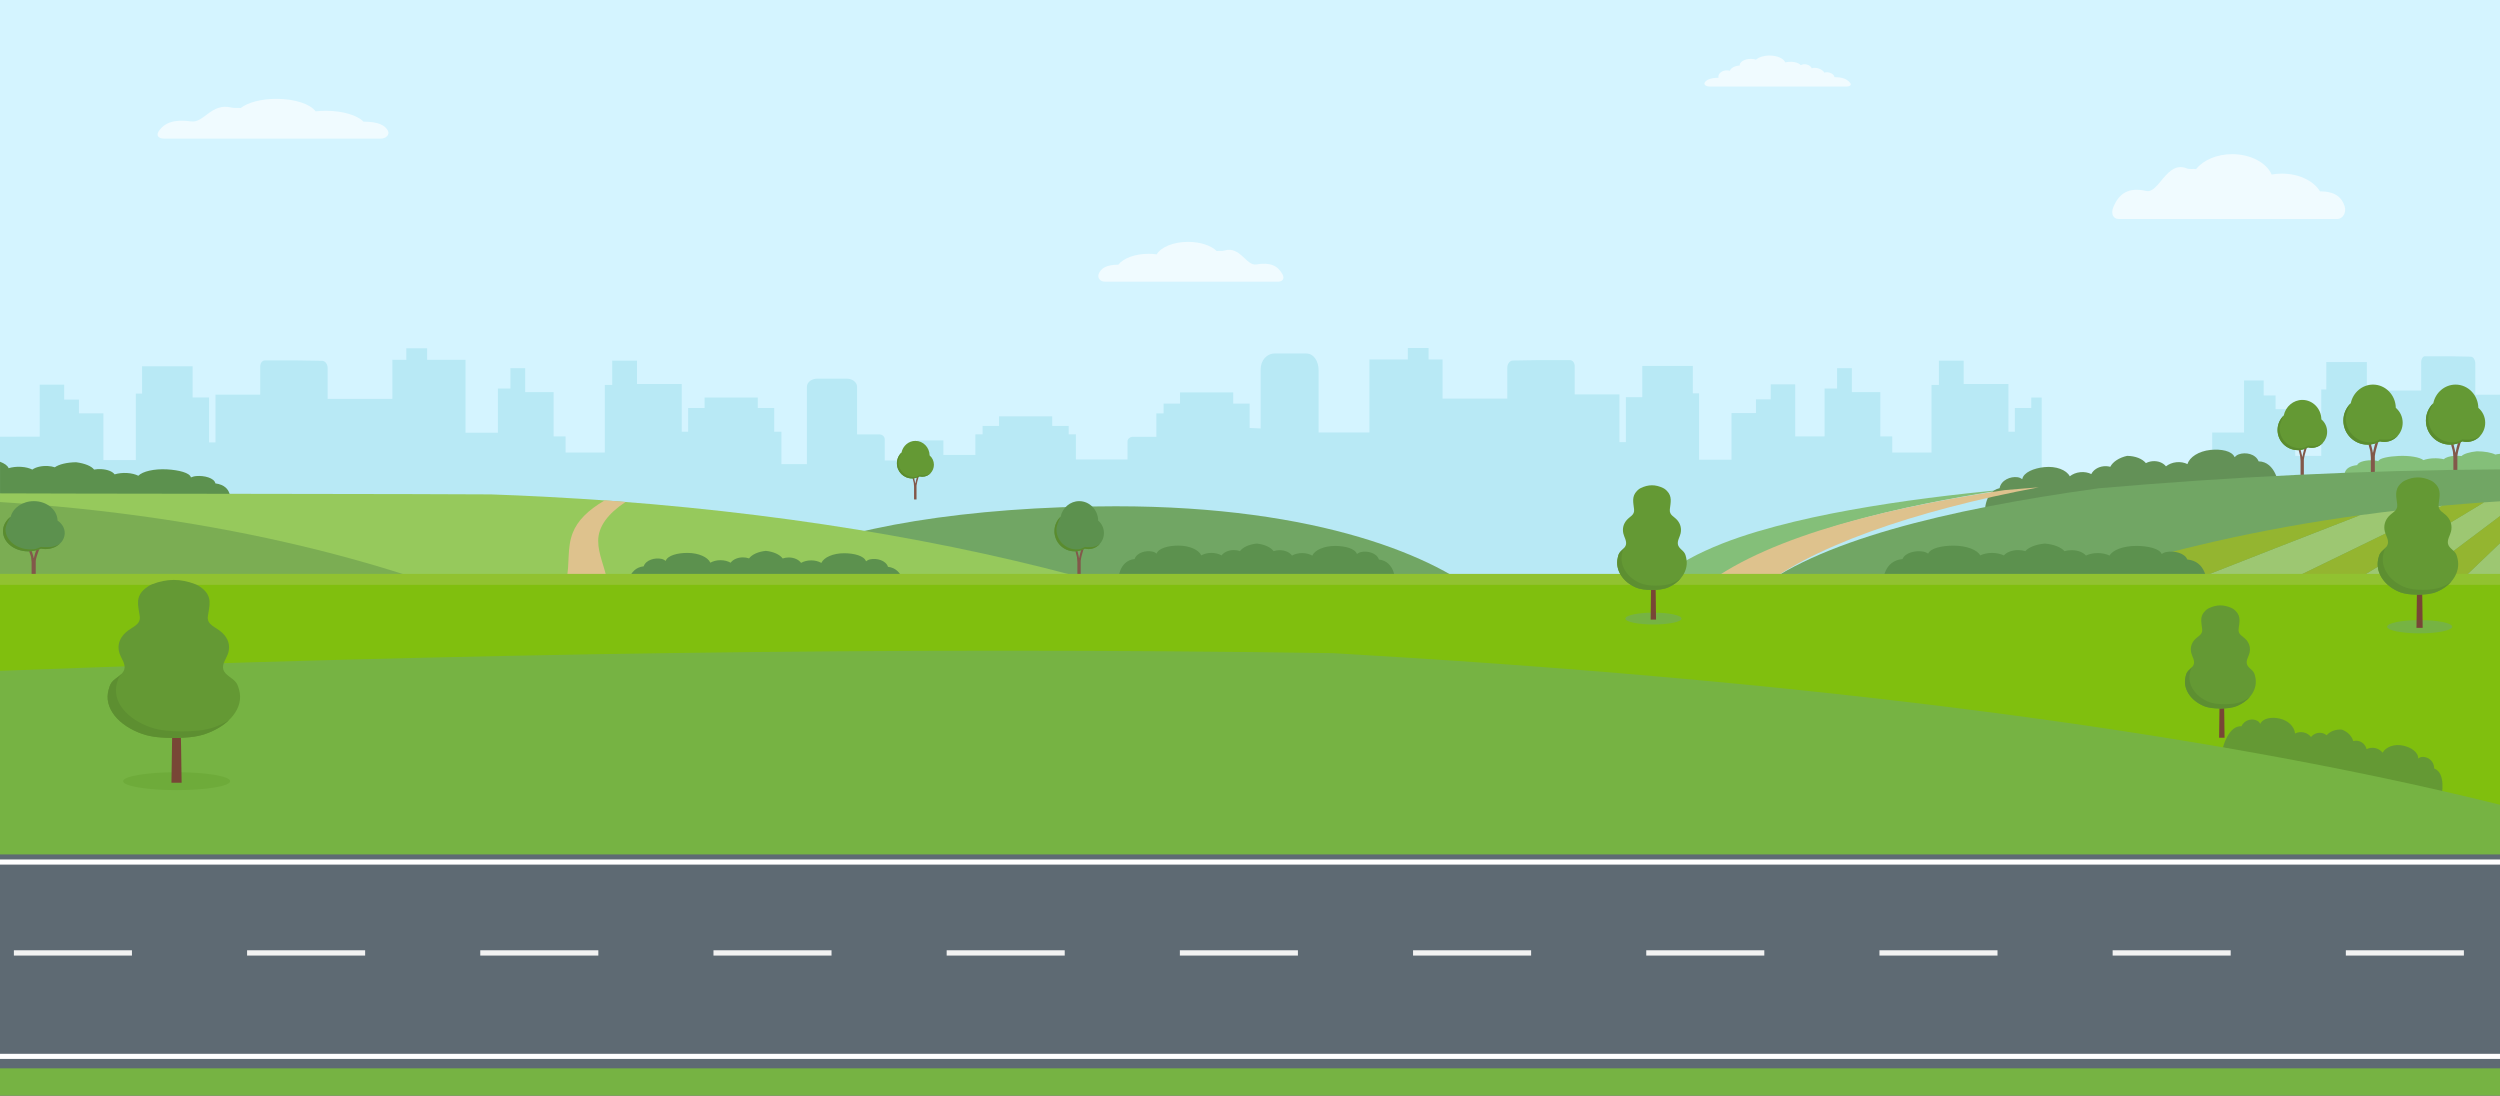<?xml version="1.0" encoding="UTF-8"?>
<svg id="Layer_1" xmlns="http://www.w3.org/2000/svg" viewBox="0 0 2395.91 1050">
  <rect x="0" y="0" width="2395.91" height="1050" fill="#333333" stroke="none"/>
  <defs>
    <style>
      .cls-1 {
        fill: #b8e9f5;
      }

      .cls-2 {
        fill: #f0fbff;
      }

      .cls-3 {
        fill: #5d8f31;
      }

      .cls-4 {
        fill: #5e6a73;
      }

      .cls-5 {
        fill: #f2f2f2;
      }

      .cls-6 {
        fill: #94b530;
      }

      .cls-7 {
        fill: #6eab3a;
      }

      .cls-8 {
        fill: #9dc772;
      }

      .cls-9 {
        fill: #fff;
      }

      .cls-10 {
        fill: #dec28d;
      }

      .cls-11 {
        fill: #7bad53;
      }

      .cls-12 {
        fill: none;
      }

      .cls-13 {
        fill: #5c914e;
      }

      .cls-14 {
        fill: #71a664;
      }

      .cls-15 {
        fill: #76b343;
      }

      .cls-16 {
        fill: #5a8c2e;
      }

      .cls-17 {
        fill: #d4f4ff;
      }

      .cls-18 {
        fill: #649934;
      }

      .cls-19 {
        fill: #96c95c;
      }

      .cls-20 {
        fill: #80bf0e;
      }

      .cls-21 {
        fill: #82584a;
      }

      .cls-22 {
        fill: #91c230;
      }

      .cls-23 {
        fill: #784636;
      }

      .cls-24 {
        fill: #84bf79;
      }

      .cls-25 {
        fill: #639157;
      }
    </style>
  </defs>
  <rect class="cls-17" width="2395.91" height="541.41"/>
  <path class="cls-1" d="M2372.26,378.29v-29.51c0-3.84-1.94-6.96-4.33-6.96l-19.49-.39h-24.47c-1.99,0-3.61,2.6-3.61,5.81v27.01h-34.44v45.75h-4.94v-43.04h-12.65v-29.94h-38.9v26.24h-4.82v63.65h-24.96v-44.73h-18.83v-13.19h-11.38v-14.34h-18.83v49.89h-30.52v182.94l275.82.02v-219.19h-23.66Z"/>
  <path class="cls-1" d="M1946.7,380.97v10.07h-15.75v22.72h-6.14v-45.75h-42.88v-22.36h-23.76v23.27h-7.09v64.8h-37.61v-15.48h-11.45v-42.44h-27.25v-22.94h-14.17v19.5h-11.99v45.88h-28.15v-49.89h-23.44v14.34h-14.17v13.19h-23.44v44.73h-31.07v-63.65h-6v-26.24h-48.43v29.94h-15.75v43.04h-6.14v-45.75h-42.88v-27.01c0-3.21-2.01-5.81-4.49-5.81h-30.46l-24.27.39c-2.98,0-5.39,3.12-5.39,6.96v29.51h-62.05v-37.47h-13.37v-11h-19.92v11h-36.81v69.92h-48.68v-59.33c0-8.93-4.51-16.33-11.96-16.33h-30.1c-7.45,0-13.48,6.34-13.48,15.27v56.57l-10.55-.45v-23.37h-15.75v-10.73h-50.99v10.73h-15.75v9.37h-6.91v22.43h-22.25c-2.98,0-5.39,1.93-5.39,4.32v17.41h-49.49v-24.1h-6.92v-8.02h-15.75v-9.19h-50.98v9.19h-15.75v8.02h-6.92v19.75h-30.67v-13.93h-25.2v13.93h-10.07v5.3h-20.92v-20.18c0-2.63-2.28-4.76-5.08-4.76h-21.45v-45.59c0-4.33-4.37-7.84-9.76-7.84h-28.56c-5.39,0-9.76,3.51-9.76,7.84v74.04h-24.4v-31.03h-6.91v-22.72h-15.75v-10.07h-50.99v10.07h-15.75v22.72h-6.14v-45.75h-42.88v-22.36h-23.76v23.27h-7.09v64.8h-37.61v-15.48h-11.45v-42.44h-27.25v-22.94h-14.17v19.5h-11.99v42.36h-31.02v-69.92h-36.81v-11h-19.92v11h-13.37v37.47h-62.05v-29.51c0-3.84-2.41-6.96-5.39-6.96l-24.27-.39h-30.46c-2.48,0-4.49,2.6-4.49,5.81v27.01h-42.88v45.75h-6.15v-43.04h-15.75v-29.94h-48.43v26.24h-6v63.65h-31.07v-44.73h-23.44v-13.19h-14.17v-14.34h-23.44v49.89H0v182.93l1956.69.09v-220.57h-9.99Z"/>
  <path class="cls-14" d="M1423.64,574.02c-45.48-39.69-158.68-88.83-354.44-88.83-141.52,0-263.64,20.79-320.46,50.84v75.97c56.82,30.06,178.95,50.85,320.46,50.85,195.75,0,393.21-54.99,354.44-88.83Z"/>
  <path class="cls-13" d="M8.24,448.7c3.47-1.04,7.62-1.55,11.92-1.3,4.28.25,8.03,1.21,10.82,2.62,3.23-2.34,8.91-3.75,14.91-3.4,2.46.14,4.7.57,6.63,1.2,4.05-2.87,11.73-4.73,20.44-4.83,8.38,1.09,14.82,3.78,17.19,7.02,2.2-.39,4.61-.54,7.07-.4,6.01.35,10.75,2.36,12.61,5,3.46-1.04,7.61-1.55,11.9-1.3,4.3.25,8.04,1.22,10.84,2.63,4.02-4.2,15.29-6.84,27.65-6.12,11.08.65,21.78,3.27,22.72,7.71,1.72-.62,2.78-1.07,5.09-1.29,7.58-.7,17.4,1.8,18.37,7,17.63,2.42,13.84,17.78,13.84,17.78l-220.23,1.45v-39.95c4.41,1.64,7.39,3.81,8.24,6.17Z"/>
  <g>
    <path class="cls-19" d="M1093.8,570.12c-21.23-6.56-43.14-12.85-65.69-18.85-146.07-38.85-319.08-65.59-506.72-75.26-16.86-.87-33.84-1.61-50.92-2.2-11.6-.4-458.95-.72-470.46-.99v88.69c52.15-.45,1060.63,7.15,1093.8,8.61Z"/>
    <path class="cls-12" d="M581.84,556.3c.45,2.24.68,4.41.73,6.52,190.61,2.15,489.02,6.27,512.51,7.3-21.23-6.56-43.14-12.85-65.69-18.85-125.89-33.48-271.79-57.95-429.81-70.28-17.12,11.4-26.36,23.74-26.29,37.5-.09,12.38,6.48,25.5,8.55,37.81Z"/>
    <path class="cls-10" d="M581.84,556.3c-2.07-12.31-8.64-25.43-8.55-37.81-.07-13.75,9.17-26.1,26.29-37.5-6.65-.52-13.31-1.02-20-1.49-16.21,9.5-26.13,19.51-30.64,31.06-5.85,14.77-2.68,30.37-6.09,44.35-.82,2.57-1.94,5.04-3.31,7.43,13.54.14,27.95.3,43.03.47-.06-2.12-.29-4.28-.73-6.52Z"/>
  </g>
  <path class="cls-11" d="M15.38,482.18c13.49.95,26.87,2.04,40.15,3.27,26.87,2.48,53.31,5.52,79.25,9.09,48.06,6.61,94.42,15.02,138.69,25.08,42.39,9.63,82.87,20.76,121.11,33.24-3.48,1.43-43.54,3.37-97.1,5.36-26.53.99-56.38,1.99-86.73,2.94-20.79.66-41.81,1.29-62.17,1.89-19.76.58-38.89,1.13-56.58,1.62-16.73.47-32.17.89-45.62,1.25-21.44.58-37.84,1-46.38,1.22v-86c5.14.32,10.27.67,15.38,1.03Z"/>
  <path class="cls-13" d="M1321.51,536.23c-2-6.21-10.84-8.55-17.07-7.19-1.9.42-2.68,1.04-3.99,1.9-1.81-5.28-11.42-7.72-20.9-7.74-10.59-.02-19.47,3.93-21.9,9.27-2.67-1.51-6.05-2.42-9.73-2.42-3.67,0-7.05.89-9.73,2.38-2.17-3.05-6.62-5.16-11.76-5.17-2.1,0-4.09.35-5.86.96-2.74-3.75-8.77-6.54-16.09-7.29-7.32.71-13.36,3.49-16.12,7.22-1.77-.62-3.75-.98-5.86-.99-5.14,0-9.6,2.07-11.79,5.12-2.67-1.51-6.05-2.41-9.72-2.42-3.68,0-7.06.89-9.74,2.38-2.41-5.35-11.27-9.34-21.86-9.36-9.48-.02-19.1,2.38-20.93,7.65-1.3-.86-2.08-1.49-3.98-1.92-6.22-1.39-15.08.92-17.1,7.12-15.41,1.65-15.81,20.42-15.81,20.42l132.82.27,132.82.27s-.31-18.77-15.72-20.48Z"/>
  <path class="cls-13" d="M851.02,543.23c-2-6.21-10.84-8.55-17.07-7.19-1.9.42-2.68,1.04-3.99,1.9-1.81-5.28-11.42-7.72-20.9-7.74-10.59-.02-19.47,3.93-21.9,9.27-2.67-1.51-6.05-2.42-9.73-2.42-3.67,0-7.05.89-9.73,2.38-2.17-3.05-6.62-5.16-11.76-5.17-2.1,0-4.09.35-5.86.96-2.74-3.75-8.77-6.54-16.09-7.29-7.32.71-13.36,3.49-16.12,7.22-1.77-.62-3.75-.98-5.86-.99-5.14,0-9.6,2.07-11.79,5.12-2.67-1.51-6.05-2.41-9.72-2.42-3.68,0-7.06.89-9.74,2.38-2.41-5.35-11.27-9.34-21.86-9.36-9.48-.02-19.1,2.38-20.93,7.65-1.3-.86-2.08-1.49-3.98-1.92-6.22-1.39-15.08.92-17.1,7.12-15.41,1.65-15.81,20.42-15.81,20.42l132.82.27,132.82.27s-.31-18.77-15.72-20.48Z"/>
  <g>
    <path class="cls-21" d="M1032.35,527.15c.48,2.4,1.38,4.87,1.71,7.54.05.05.1.1.16.14.53-3.05,1.32-5.77,2.05-8.24l.98-3.28,1.55,1.76-.98,3.28c-.84,2.87-1.71,5.83-2.13,9.14h0v17.81h-3.18v-16.55c-.07-1.36-.19-2.7-.33-4.03-.02-.21-.05-.45-.06-.68-.28-1.89-1.06-3.72-1.44-5.62-.34-1.73-.7-3.52-.99-5.4l1.71-1.05c.28,1.75.62,3.49.95,5.17Z"/>
    <g>
      <path class="cls-13" d="M1010.53,509.11c0-5.28,2.1-10.21,5.91-13.88,1.79-8.67,9.25-14.96,17.81-14.96,9.93,0,18.05,8.35,18.21,18.65,3.5,2.93,5.5,7.27,5.5,11.95,0,8.46-6.62,15.35-14.75,15.35-1.19,0-2.38-.15-3.53-.45-2.96,1.73-6.33,2.64-9.78,2.64-10.68,0-19.37-8.66-19.37-19.31Z"/>
      <path class="cls-16" d="M1016.44,495.23s-4,7.59-4,12.02c0,10.65,8.69,19.31,19.37,19.31,3.44,0,4.87-.7,7.83-2.43,1.15.29,4.28.23,5.47.23,3.42,0,6.57-1.22,9.07-3.26-2.7,3.13-6.62,5.11-10.98,5.11-1.19,0-2.38-.15-3.53-.45-2.96,1.73-6.33,2.64-9.78,2.64-10.68,0-19.37-8.66-19.37-19.31,0-5.28,2.1-10.2,5.9-13.88Z"/>
    </g>
  </g>
  <g>
    <path class="cls-21" d="M30.09,527.15c.59,2.4,1.72,4.87,2.14,7.54.06.05.13.1.2.14.66-3.05,1.65-5.77,2.55-8.24l1.22-3.28,1.93,1.76-1.22,3.28c-1.05,2.87-2.13,5.83-2.66,9.14h0v17.81h-3.96v-16.55c-.09-1.36-.23-2.7-.41-4.03-.03-.21-.06-.45-.08-.68-.35-1.89-1.32-3.72-1.79-5.62-.43-1.73-.87-3.52-1.24-5.4l2.13-1.05c.35,1.75.77,3.49,1.19,5.17Z"/>
    <g>
      <path class="cls-13" d="M2.87,509.11c0-5.28,2.61-10.21,7.37-13.88,2.24-8.67,11.54-14.96,22.21-14.96,12.39,0,22.52,8.35,22.71,18.65,4.37,2.93,6.87,7.27,6.87,11.95,0,8.46-8.25,15.35-18.4,15.35-1.49,0-2.97-.15-4.4-.45-3.69,1.73-7.9,2.64-12.2,2.64-13.32,0-24.16-8.66-24.16-19.31Z"/>
      <path class="cls-16" d="M10.24,495.23s-4.99,7.59-4.99,12.02c0,10.65,10.84,19.31,24.16,19.31,4.29,0,6.08-.7,9.77-2.43,1.44.29,5.34.23,6.83.23,4.26,0,8.19-1.22,11.32-3.26-3.37,3.13-8.26,5.11-13.7,5.11-1.49,0-2.97-.15-4.4-.45-3.69,1.73-7.9,2.64-12.2,2.64-13.32,0-24.16-8.66-24.16-19.31,0-5.28,2.61-10.2,7.37-13.88Z"/>
    </g>
  </g>
  <path class="cls-24" d="M2259.1,445.74c.83-3.4,9.27-5.04,15.79-4.58,1.99.14,2.9.44,4.38.84.81-2.9,10-4.61,19.53-5.04,10.63-.47,20.32,1.25,23.77,4,2.4-.92,5.62-1.55,9.32-1.72,3.69-.16,7.26.17,10.23.85,1.6-1.73,5.67-3.04,10.84-3.27,2.12-.09,4.18,0,6.08.26,2.04-2.12,7.57-3.88,14.78-4.59,7.49.06,14.09,1.28,17.58,3.15,1.34-.33,2.87-.57,4.53-.7v23.16l-148.72-.75s-3.26-10.03,11.9-11.62Z"/>
  <g>
    <path class="cls-21" d="M2271.96,424.63c.57,2.87,1.66,5.82,2.05,9.02.06.06.13.11.19.17.63-3.65,1.59-6.9,2.45-9.85l1.17-3.92,1.86,2.11-1.17,3.92c-1.01,3.43-2.05,6.97-2.55,10.93h0v21.3h-3.81v-19.79c-.09-1.62-.22-3.23-.39-4.82-.03-.26-.06-.54-.08-.81-.34-2.26-1.27-4.45-1.72-6.72-.41-2.07-.84-4.21-1.19-6.45l2.05-1.26c.33,2.1.74,4.17,1.14,6.18Z"/>
    <g>
      <path class="cls-18" d="M2245.81,403.05c0-6.32,2.51-12.2,7.08-16.59,2.15-10.37,11.09-17.88,21.34-17.88,11.9,0,21.63,9.98,21.82,22.3,4.19,3.51,6.59,8.7,6.59,14.29,0,10.12-7.93,18.35-17.67,18.35-1.43,0-2.85-.18-4.23-.53-3.54,2.06-7.59,3.16-11.72,3.16-12.8,0-23.21-10.36-23.21-23.09Z"/>
      <path class="cls-16" d="M2252.88,386.46s-4.79,9.07-4.79,14.38c0,12.73,10.41,23.09,23.21,23.09,4.13,0,5.84-.84,9.39-2.9,1.38.35,5.13.28,6.56.28,4.1,0,7.87-1.46,10.87-3.9-3.24,3.75-7.93,6.12-13.16,6.12-1.43,0-2.85-.18-4.23-.53-3.54,2.06-7.59,3.16-11.72,3.16-12.8,0-23.21-10.36-23.21-23.09,0-6.31,2.51-12.2,7.08-16.59Z"/>
    </g>
  </g>
  <g>
    <path class="cls-21" d="M2351.05,424.63c.57,2.87,1.66,5.82,2.05,9.02.06.06.13.11.19.17.63-3.65,1.59-6.9,2.45-9.85l1.17-3.92,1.86,2.11-1.17,3.92c-1.01,3.43-2.05,6.97-2.55,10.93h0v21.3h-3.81v-19.79c-.09-1.62-.22-3.23-.39-4.82-.03-.26-.06-.54-.08-.81-.34-2.26-1.27-4.45-1.72-6.72-.41-2.07-.84-4.21-1.19-6.45l2.05-1.26c.33,2.1.74,4.17,1.14,6.18Z"/>
    <g>
      <path class="cls-18" d="M2324.91,403.05c0-6.32,2.51-12.2,7.08-16.59,2.15-10.37,11.09-17.88,21.34-17.88,11.9,0,21.63,9.98,21.82,22.3,4.19,3.51,6.59,8.7,6.59,14.29,0,10.12-7.93,18.35-17.67,18.35-1.43,0-2.85-.18-4.23-.53-3.54,2.06-7.59,3.16-11.72,3.16-12.8,0-23.21-10.36-23.21-23.09Z"/>
      <path class="cls-16" d="M2331.98,386.46s-4.79,9.07-4.79,14.38c0,12.73,10.41,23.09,23.21,23.09,4.13,0,5.84-.84,9.39-2.9,1.38.35,5.13.28,6.56.28,4.1,0,7.87-1.46,10.87-3.9-3.24,3.75-7.93,6.12-13.16,6.12-1.43,0-2.85-.18-4.23-.53-3.54,2.06-7.59,3.16-11.72,3.16-12.8,0-23.21-10.36-23.21-23.09,0-6.31,2.51-12.2,7.08-16.59Z"/>
    </g>
  </g>
  <g>
    <path class="cls-21" d="M2204.6,430.14c.48,2.4,1.39,4.87,1.72,7.54.05.05.1.1.16.14.53-3.05,1.33-5.77,2.05-8.24l.98-3.27,1.55,1.76-.98,3.28c-.84,2.87-1.71,5.83-2.14,9.14h0v17.81h-3.18v-16.55c-.07-1.36-.19-2.7-.33-4.03-.02-.21-.05-.45-.06-.68-.28-1.89-1.06-3.72-1.44-5.62-.34-1.73-.7-3.52-.99-5.4l1.71-1.05c.28,1.75.62,3.49.95,5.17Z"/>
    <g>
      <path class="cls-18" d="M2182.73,412.1c0-5.28,2.1-10.2,5.92-13.88,1.8-8.67,9.27-14.96,17.84-14.96,9.95,0,18.09,8.35,18.25,18.65,3.51,2.93,5.51,7.27,5.51,11.95,0,8.46-6.63,15.35-14.78,15.35-1.19,0-2.38-.15-3.54-.45-2.96,1.73-6.35,2.64-9.8,2.64-10.7,0-19.41-8.66-19.41-19.31Z"/>
      <path class="cls-16" d="M2188.65,398.22s-4.01,7.59-4.01,12.02c0,10.65,8.71,19.31,19.41,19.31,3.45,0,4.88-.7,7.85-2.43,1.15.29,4.29.23,5.49.23,3.43,0,6.58-1.22,9.09-3.26-2.71,3.13-6.63,5.11-11,5.11-1.19,0-2.38-.15-3.54-.45-2.96,1.73-6.35,2.64-9.8,2.64-10.7,0-19.41-8.66-19.41-19.31,0-5.28,2.1-10.2,5.92-13.87Z"/>
    </g>
  </g>
  <g>
    <path class="cls-21" d="M875.87,457.57c.36,1.79,1.03,3.64,1.28,5.64.04.04.08.07.12.11.39-2.28.99-4.32,1.53-6.16l.73-2.45,1.16,1.32-.73,2.46c-.63,2.15-1.28,4.36-1.59,6.84h0v13.32h-2.38v-12.38c-.06-1.02-.14-2.02-.24-3.02-.02-.16-.04-.33-.05-.51-.21-1.41-.79-2.78-1.07-4.2-.26-1.3-.52-2.64-.74-4.04l1.28-.79c.21,1.31.46,2.61.71,3.86Z"/>
    <g>
      <path class="cls-18" d="M859.55,444.08c0-3.95,1.57-7.63,4.42-10.38,1.34-6.49,6.92-11.19,13.32-11.19,7.43,0,13.5,6.24,13.62,13.95,2.62,2.19,4.12,5.44,4.12,8.94,0,6.33-4.95,11.48-11.03,11.48-.89,0-1.78-.11-2.64-.33-2.21,1.29-4.74,1.98-7.31,1.98-7.99,0-14.48-6.48-14.48-14.45Z"/>
      <path class="cls-16" d="M863.97,433.7s-2.99,5.67-2.99,8.99c0,7.96,6.5,14.45,14.49,14.45,2.58,0,3.65-.52,5.86-1.82.86.22,3.2.17,4.09.17,2.56,0,4.91-.91,6.79-2.44-2.02,2.34-4.95,3.82-8.21,3.82-.89,0-1.78-.11-2.64-.33-2.21,1.29-4.74,1.98-7.31,1.98-7.99,0-14.48-6.48-14.48-14.45,0-3.95,1.57-7.63,4.42-10.38Z"/>
    </g>
  </g>
  <path class="cls-24" d="M1923.64,468.94c-50.62,4.76-101.15,10.88-151.07,19.94-23.77,4.32-47.41,9.33-70.68,15.54-23.24,6.2-46.3,13.56-67.9,23.55-20.6,9.51-42.08,22.16-53.55,40.94h46.19c1.99,0,3.31-2.06,4.71-3.23,2.95-2.47,5.98-4.85,9.1-7.15,29.37-21.69,64.64-36.46,99.98-48.31,44.91-15.06,91.65-25.54,138.59-33.95,7.48-1.34,14.98-2.62,22.48-3.85,3.67-.6,7.35-1.19,11.03-1.77,1.85-.29,3.7-.58,5.55-.86,1.77-.27,3.8-.85,5.57-.85-1.82.17,0,0,0,0Z"/>
  <path class="cls-25" d="M2164.58,442.14c-2.92-7.24-12.6-9.07-19.03-6.72-1.96.72-2.71,1.55-3.98,2.73-2.6-6.15-13.1-8-23.15-6.96-11.22,1.16-20.12,6.91-22.01,13.6-3.03-1.51-6.73-2.23-10.63-1.82-3.89.4-7.35,1.86-10,3.95-2.7-3.43-7.69-5.46-13.14-4.89-2.23.23-4.29.88-6.09,1.82-3.39-4.2-10.15-6.88-18-6.96-7.66,1.68-13.71,5.69-16.15,10.49-1.95-.55-4.11-.76-6.34-.53-5.45.56-9.91,3.57-11.83,7.48-3.03-1.51-6.72-2.22-10.61-1.81-3.9.4-7.37,1.85-10.01,3.95-3.24-6.16-13.16-9.96-24.38-8.8-10.05,1.04-19.93,5-21.19,11.54-1.5-.89-2.4-1.56-4.47-1.86-6.78-.98-15.87,2.79-17.21,10.47-16.12,3.71-14.11,26.32-14.11,26.32l140.81-14.57,140.81-14.57s-2.77-22.53-19.32-22.87Z"/>
  <path class="cls-14" d="M2010.59,468.01s.04.04.05.04c-146.86,20.33-270.45,50.83-331.48,100.86h716.77v-119.09c-133.7.82-259.93,7.34-385.33,18.19Z"/>
  <path class="cls-10" d="M1920.97,469.73h0c-131.32,19.47-241.47,50.59-296.04,98.51h56.79c49.28-43.33,153.48-79.04,272.23-101.2-11.14.9-22.1,1.68-32.99,2.69Z"/>
  <g>
    <path class="cls-8" d="M2395.91,480.43c-5.12.32-10.22.66-15.31,1.02-44.3,26.73-88.51,53.53-132.61,80.41,19.67.58,38.71,1.12,56.32,1.61,30.61-22.92,61.15-45.88,91.6-68.87v-14.17Z"/>
    <path class="cls-8" d="M2261.74,493.74c-54.05,20.99-108.04,42.09-161.98,63.31,26.41.98,56.12,1.97,86.34,2.93,51.6-24.99,103.11-50.08,154.53-75.27-26.75,2.47-53.07,5.49-78.89,9.03Z"/>
    <path class="cls-8" d="M2395.91,565.93v-45.39c-15.42,14.72-30.82,29.44-46.17,44.18,21.34.57,37.67,1,46.17,1.22Z"/>
    <path class="cls-6" d="M2123.67,518.67c-42.2,9.57-82.5,20.64-120.57,33.05,3.47,1.43,43.35,3.35,96.67,5.33,53.94-21.22,107.94-42.33,161.98-63.31-47.85,6.57-94,14.93-138.07,24.93Z"/>
    <path class="cls-6" d="M2340.63,484.71c-51.42,25.19-102.94,50.28-154.53,75.27,20.69.65,41.62,1.29,61.89,1.88,44.1-26.88,88.31-53.68,132.61-80.41-13.42.95-26.75,2.03-39.97,3.25Z"/>
    <path class="cls-6" d="M2304.32,563.47c16.66.47,32.03.88,45.42,1.24,15.35-14.74,30.75-29.46,46.17-44.18v-25.94c-30.45,22.99-60.98,45.95-91.6,68.87Z"/>
  </g>
  <path class="cls-13" d="M2096.18,536.19c-2.33-6.21-12.63-8.55-19.89-7.18-2.22.42-3.13,1.04-4.65,1.9-2.11-5.28-13.31-7.71-24.35-7.73-12.34-.02-22.69,3.94-25.53,9.28-3.12-1.51-7.05-2.41-11.34-2.42-4.28,0-8.21.89-11.34,2.38-2.53-3.05-7.72-5.15-13.71-5.16-2.45,0-4.77.35-6.83.96-3.19-3.75-10.22-6.54-18.75-7.28-8.53.71-15.57,3.49-18.79,7.23-2.06-.62-4.38-.98-6.83-.99-6,0-11.19,2.08-13.74,5.12-3.11-1.5-7.05-2.41-11.32-2.41-4.29,0-8.23.89-11.35,2.39-2.8-5.35-13.14-9.34-25.47-9.36-11.05-.02-22.26,2.38-24.39,7.66-1.52-.86-2.43-1.49-4.64-1.92-7.25-1.39-17.58.92-19.94,7.12-17.97,1.66-18.43,20.42-18.43,20.42l154.81.23,154.81.23s-.36-18.77-18.32-20.48Z"/>
  <rect class="cls-20" y="550.51" width="2395.91" height="357.35"/>
  <rect class="cls-22" y="550" width="2395.91" height="10.51"/>
  <path class="cls-2" d="M230.69,103.52c6.7-5.24,19.54-8.79,34.3-8.79,17.58,0,32.46,5.04,37.45,11.98,3.13-.35,6.41-.54,9.79-.54,16.23,0,30.15,4.29,36.12,10.4,14.5.06,20.67,3.55,23.41,8.69,2.09,3.91-1.94,7.58-6.86,7.58h-207.83c-4.92,0-7.68-2.93-5.07-6.88,5.49-8.31,14.71-11.93,31.31-9.6,12.02,1.69,19.37-17.96,38.27-13.32,3.02.74,6.19.16,9.11.47Z"/>
  <path class="cls-2" d="M1166.07,240.59c-5.37-5.24-15.66-8.79-27.49-8.79-14.09,0-26.02,5.04-30.02,11.98-2.51-.35-5.14-.54-7.84-.54-13.01,0-24.16,4.29-28.95,10.4-11.63.06-16.57,3.55-18.76,8.69-1.67,3.91,1.56,7.58,5.5,7.58h166.59c3.95,0,6.15-2.93,4.06-6.88-4.4-8.31-11.79-11.93-25.1-9.6-9.64,1.68-15.53-17.96-30.67-13.32-2.42.74-4.96.17-7.3.47Z"/>
  <path class="cls-2" d="M2104.69,162.06c6.77-8.54,19.71-14.32,34.6-14.32,17.73,0,32.74,8.21,37.78,19.52,3.16-.57,6.47-.87,9.87-.87,16.37,0,30.41,6.99,36.44,16.96,14.63.1,20.85,5.78,23.61,14.16,2.1,6.38-1.96,12.35-6.92,12.35h-209.66c-4.97,0-7.74-4.77-5.11-11.21,5.54-13.55,14.84-19.44,31.59-15.64,12.13,2.75,19.54-29.27,38.61-21.7,3.05,1.21,6.24.27,9.19.76Z"/>
  <path class="cls-2" d="M1773.04,79.34c-2.89-3.59-7.42-5.49-14.91-5.34-.28-1.95-2.29-3.8-5.13-4.48-1.63-.39-3.25-.32-4.59.1-.84-1.51-2.65-2.96-5.04-3.84-2.57-.95-5.18-1.01-7.02-.33-.72-1.65-2.47-3.07-4.82-3.64-2.09-.51-4.18-.23-5.72.61-.64-.67-1.51-1.29-2.6-1.8-3.39-1.59-8.07-1.81-12.23-.83-1.66-3.78-7.78-6.58-15.07-6.58-5.46,0-10.27,1.57-13.03,3.95-1.49-.46-3.17-.72-4.97-.72-5.92,0-10.71,2.81-10.71,6.28,0,.02,0,.05,0,.07-1.36.09-2.7.32-3.96.72-2.96.93-4.85,2.54-5.43,4.33-1.47-.48-3.23-.58-5.01-.19-3.99.87-6.58,3.87-5.79,6.69.01.05.04.09.05.14-8.06.23-11.62,1.98-13.25,4.49-1.32,2.03,1.23,3.94,4.35,3.94h131.7c3.12,0,4.86-1.52,3.21-3.57Z"/>
  <g>
    <path class="cls-15" d="M1557.67,592.82c0,3.14,12.05,5.68,26.92,5.68s26.92-2.55,26.92-5.68-12.05-5.69-26.92-5.69-26.92,2.55-26.92,5.69Z"/>
    <path class="cls-23" d="M1582.75,540.95c.02-1.65,1.06-39.11,1.12-45.36h1.26c.18,17.58,1.12,45.59,1.12,45.59,0,0,.4,15.8.57,30.05.08,7.54.17,15.07.26,22.6h-5.12v-.05c.09-8.15.19-16.31.28-24.46.17-14.51.51-28.36.51-28.36Z"/>
    <g>
      <path class="cls-18" d="M1550.36,534.54c.33-1.41.68-3.01,1.44-4.31,1.77-3.04,5.66-4.72,6.46-8.32.79-3.62-1.72-7.15-2.5-10.59-1.05-4.63-.06-9.05,3.11-12.78,3.25-3.83,7.78-4.76,7.16-10.46-.71-6.53-2.5-12.24,2.85-17.68.39-.4.82-.8,1.28-1.18.68-.56,1.42-1.08,2.2-1.45,7.38-3.56,14.14-3.62,21.63,0,.79.38,1.52.89,2.2,1.45.45.38.88.78,1.28,1.18,5.35,5.44,3.55,11.15,2.84,17.68-.62,5.7,3.91,6.64,7.16,10.46,3.17,3.73,4.16,8.14,3.11,12.78-.78,3.44-3.3,6.97-2.5,10.59.79,3.6,4.69,5.29,6.45,8.32.75,1.29,1.11,2.9,1.44,4.31,2.77,11.96-5.18,23.13-16.94,28.3-4.78,2.1-10.13,2.47-15.41,2.56-.15,0-.3,0-.45,0-.15,0-.3,0-.45,0-5.29-.08-10.64-.45-15.41-2.55-11.76-5.17-19.7-16.34-16.94-28.3Z"/>
      <path class="cls-3" d="M1551.85,530.23c1.22-2.09,3.44-3.54,4.97-5.42.04-.01.08-.02.12-.03-.34.4-.66.82-.92,1.28-.75,1.29-1.11,2.9-1.44,4.31-2.77,11.96,5.18,23.13,16.94,28.3,4.78,2.1,10.13,2.47,15.41,2.55.15,0,.3,0,.45,0,.15,0,.3,0,.45,0,5.29-.09,10.63-.46,15.41-2.56,2.88-1.27,5.53-2.9,7.85-4.81-3.06,3.75-7.22,6.86-12.02,8.97-4.78,2.1-10.13,2.47-15.41,2.56-.15,0-.3,0-.45,0-.15,0-.3,0-.45,0-5.29-.08-10.64-.45-15.41-2.55-11.76-5.17-19.7-16.34-16.94-28.3.33-1.41.68-3.01,1.44-4.31Z"/>
    </g>
  </g>
  <g>
    <path class="cls-15" d="M2287.74,600.63c0,3.51,13.96,6.36,31.18,6.36s31.18-2.85,31.18-6.36-13.96-6.37-31.18-6.37-31.18,2.85-31.18,6.37Z"/>
    <path class="cls-23" d="M2316.79,542.54c.02-1.85,1.22-43.8,1.3-50.8h1.46c.21,19.68,1.3,51.05,1.3,51.05,0,0,.46,17.69.65,33.65.1,8.44.2,16.87.3,25.31h-5.93v-.06c.11-9.13.22-18.26.33-27.39.2-16.25.59-31.76.59-31.76Z"/>
    <g>
      <path class="cls-18" d="M2279.27,535.35c.38-1.58.79-3.38,1.66-4.83,2.05-3.4,6.56-5.29,7.48-9.32.92-4.06-1.99-8.01-2.9-11.86-1.22-5.19-.06-10.14,3.6-14.31,3.76-4.29,9.01-5.33,8.29-11.72-.82-7.31-2.9-13.71,3.29-19.8.46-.45.95-.9,1.48-1.32.79-.63,1.64-1.21,2.55-1.63,8.55-3.99,16.37-4.05,25.05,0,.91.42,1.77,1,2.55,1.63.53.42,1.02.87,1.48,1.32,6.19,6.09,4.11,12.49,3.29,19.8-.72,6.39,4.52,7.43,8.29,11.72,3.67,4.17,4.82,9.12,3.6,14.31-.9,3.85-3.82,7.8-2.89,11.86.92,4.04,5.43,5.92,7.48,9.32.87,1.45,1.28,3.25,1.66,4.83,3.2,13.4-6,25.9-19.61,31.69-5.53,2.35-11.73,2.77-17.85,2.87-.17,0-.35,0-.52,0-.17,0-.35,0-.52,0-6.12-.09-12.32-.5-17.85-2.86-13.62-5.79-22.82-18.3-19.61-31.69Z"/>
      <path class="cls-3" d="M2281.01,530.52c1.41-2.34,3.99-3.96,5.75-6.06.05-.01.09-.02.14-.03-.4.45-.76.92-1.07,1.43-.87,1.45-1.28,3.25-1.66,4.83-3.2,13.4,6,25.9,19.61,31.69,5.53,2.35,11.73,2.77,17.85,2.86.17.01.35,0,.52,0,.17,0,.35,0,.52,0,6.12-.1,12.31-.52,17.85-2.87,3.34-1.42,6.41-3.24,9.09-5.38-3.54,4.2-8.36,7.69-13.92,10.05-5.53,2.35-11.73,2.77-17.85,2.87-.17,0-.35,0-.52,0-.17,0-.35,0-.52,0-6.12-.09-12.32-.5-17.85-2.86-13.62-5.79-22.82-18.3-19.61-31.69.38-1.58.79-3.38,1.66-4.83Z"/>
    </g>
  </g>
  <g>
    <path class="cls-23" d="M2127.51,654.93c.02-1.63,1.08-38.53,1.15-44.68h1.28c.19,17.31,1.14,44.9,1.14,44.9,0,0,.4,15.56.58,29.6.09,7.42.18,14.84.27,22.26h-5.21v-.05c.09-8.03.19-16.06.29-24.09.17-14.29.52-27.94.52-27.94Z"/>
    <g>
      <path class="cls-18" d="M2094.52,648.61c.33-1.39.69-2.97,1.46-4.25,1.8-2.99,5.77-4.65,6.58-8.2.81-3.57-1.75-7.04-2.55-10.43-1.07-4.57-.06-8.92,3.17-12.59,3.31-3.77,7.92-4.69,7.29-10.31-.72-6.43-2.55-12.06,2.9-17.41.4-.4.84-.79,1.3-1.16.69-.56,1.44-1.06,2.25-1.43,7.52-3.51,14.4-3.56,22.03,0,.8.37,1.55.88,2.24,1.43.46.37.9.77,1.3,1.16,5.45,5.36,3.62,10.98,2.9,17.41-.63,5.62,3.98,6.54,7.29,10.31,3.23,3.67,4.24,8.02,3.17,12.59-.79,3.39-3.36,6.86-2.55,10.43.81,3.55,4.77,5.21,6.58,8.2.77,1.28,1.13,2.85,1.46,4.25,2.82,11.78-5.27,22.78-17.25,27.88-4.87,2.07-10.31,2.43-15.7,2.53-.15,0-.3,0-.46,0-.15,0-.31,0-.46,0-5.38-.08-10.83-.44-15.7-2.51-11.98-5.09-20.07-16.09-17.25-27.88Z"/>
      <path class="cls-3" d="M2096.04,644.36c1.24-2.06,3.51-3.49,5.06-5.33.04,0,.08-.02.12-.03-.35.4-.67.81-.94,1.26-.77,1.28-1.13,2.85-1.46,4.24-2.82,11.78,5.27,22.78,17.25,27.88,4.87,2.07,10.31,2.43,15.7,2.51.15,0,.3,0,.45,0,.15,0,.31,0,.46,0,5.38-.09,10.83-.46,15.7-2.53,2.93-1.25,5.63-2.85,8-4.73-3.12,3.7-7.36,6.76-12.24,8.84-4.87,2.07-10.31,2.43-15.7,2.53-.15,0-.3,0-.46,0-.15,0-.31,0-.46,0-5.38-.08-10.83-.44-15.7-2.51-11.98-5.09-20.07-16.09-17.25-27.88.33-1.39.69-2.97,1.46-4.25Z"/>
    </g>
  </g>
  <rect class="cls-15" y="807.86" width="2395.91" height="242.14"/>
  <path class="cls-18" d="M2332.81,736.44c.03-7.36-6.34-11.52-11.61-11.03-1.61.15-2.39.72-3.64,1.47-.06-6.28-7.01-10.67-14.49-12.31-8.35-1.83-16.39,1.13-19.69,6.75-1.72-2.16-4.15-3.76-7.05-4.4-2.9-.63-5.79-.2-8.29,1.03-.92-3.82-3.89-6.96-7.95-7.84-1.66-.36-3.32-.31-4.88.09-1.2-4.7-5.23-8.89-10.81-10.98-5.96-.44-11.45,1.66-14.59,5.41-1.23-1.01-2.71-1.75-4.37-2.11-4.06-.89-8.12.71-10.63,3.78-1.72-2.16-4.15-3.76-7.04-4.39-2.9-.64-5.8-.2-8.3,1.03-.51-6.46-6.48-12.48-14.83-14.31-7.48-1.64-15.69-.57-18.5,5.08-.81-1.2-1.26-2.04-2.65-2.85-4.55-2.63-12.14-1.54-15.34,5.13-12.59-.76-17.77,20.39-17.77,20.39l104.77,22.94,104.77,22.95s4.62-21.27-7.1-25.84Z"/>
  <path class="cls-15" d="M1277.58,625.96s-.03,0-.05,0c429.06,24.61,816.86,70.4,1118.39,145.28v138.75H0v-267.08c434.63-16.54,856.73-23.27,1277.58-16.95Z"/>
  <g>
    <rect class="cls-4" y="818.85" width="2395.91" height="205"/>
    <g>
      <rect class="cls-5" x="2248.17" y="910.71" width="113.14" height="5.08"/>
      <rect class="cls-5" x="2024.68" y="910.71" width="113.14" height="5.08"/>
      <rect class="cls-5" x="1801.2" y="910.71" width="113.14" height="5.08"/>
      <rect class="cls-5" x="1577.71" y="910.71" width="113.14" height="5.08"/>
      <rect class="cls-5" x="1354.22" y="910.71" width="113.14" height="5.08"/>
      <rect class="cls-5" x="1130.74" y="910.71" width="113.14" height="5.08"/>
      <rect class="cls-5" x="907.25" y="910.71" width="113.14" height="5.08"/>
      <rect class="cls-5" x="683.77" y="910.71" width="113.14" height="5.08"/>
      <rect class="cls-5" x="460.28" y="910.71" width="113.14" height="5.08"/>
      <rect class="cls-5" x="236.8" y="910.71" width="113.14" height="5.08"/>
      <rect class="cls-5" x="13.31" y="910.71" width="113.14" height="5.08"/>
    </g>
    <rect class="cls-9" y="823.7" width="2395.91" height="4.9"/>
    <rect class="cls-9" y="1009.94" width="2395.91" height="4.89"/>
  </g>
  <g>
    <path class="cls-7" d="M118.02,748.65c0,4.74,22.96,8.58,51.28,8.58s51.29-3.84,51.29-8.58-22.96-8.58-51.29-8.58-51.28,3.85-51.28,8.58Z"/>
    <path class="cls-23" d="M165.81,670.35c.04-2.49,2.01-59.05,2.14-68.48h2.39c.35,26.53,2.14,68.82,2.14,68.82,0,0,.76,23.85,1.08,45.36.16,11.38.33,22.74.5,34.12h-9.75v-.08c.18-12.3.36-24.62.54-36.93.33-21.9.96-42.82.96-42.82Z"/>
    <g>
      <path class="cls-18" d="M104.1,660.66c.62-2.13,1.3-4.55,2.73-6.51,3.37-4.59,10.79-7.12,12.3-12.56,1.51-5.47-3.27-10.8-4.77-15.99-2.01-7-.11-13.67,5.93-19.29,6.19-5.78,14.82-7.18,13.63-15.79-1.35-9.86-4.77-18.48,5.42-26.69.75-.61,1.57-1.21,2.43-1.78,1.29-.85,2.7-1.62,4.2-2.2,14.06-5.38,26.93-5.46,41.2,0,1.5.57,2.9,1.34,4.2,2.2.86.57,1.68,1.17,2.43,1.78,10.19,8.21,6.77,16.83,5.42,26.69-1.18,8.61,7.44,10.02,13.63,15.79,6.03,5.63,7.93,12.3,5.92,19.29-1.49,5.19-6.28,10.52-4.76,15.99,1.51,5.44,8.93,7.98,12.3,12.56,1.43,1.96,2.11,4.37,2.74,6.51,5.27,18.06-9.86,34.92-32.26,42.72-9.1,3.17-19.29,3.73-29.36,3.87-.28,0-.57,0-.85,0-.28,0-.57,0-.85,0-10.07-.12-20.26-.68-29.36-3.85-22.4-7.8-37.53-24.66-32.26-42.72Z"/>
      <path class="cls-3" d="M106.95,654.15c2.32-3.16,6.56-5.34,9.46-8.17.08-.02.15-.03.23-.04-.65.61-1.25,1.25-1.75,1.93-1.44,1.95-2.11,4.37-2.73,6.5-5.27,18.06,9.86,34.92,32.26,42.72,9.1,3.17,19.29,3.73,29.36,3.85.28.01.57.01.85,0,.29,0,.57,0,.86,0,10.07-.14,20.25-.7,29.36-3.87,5.49-1.91,10.54-4.37,14.96-7.26-5.83,5.67-13.76,10.36-22.9,13.55-9.1,3.17-19.29,3.73-29.36,3.87-.28,0-.57,0-.85,0-.28,0-.57,0-.85,0-10.07-.12-20.26-.68-29.36-3.85-22.4-7.8-37.53-24.66-32.26-42.72.62-2.13,1.3-4.55,2.73-6.51Z"/>
    </g>
  </g>
</svg>